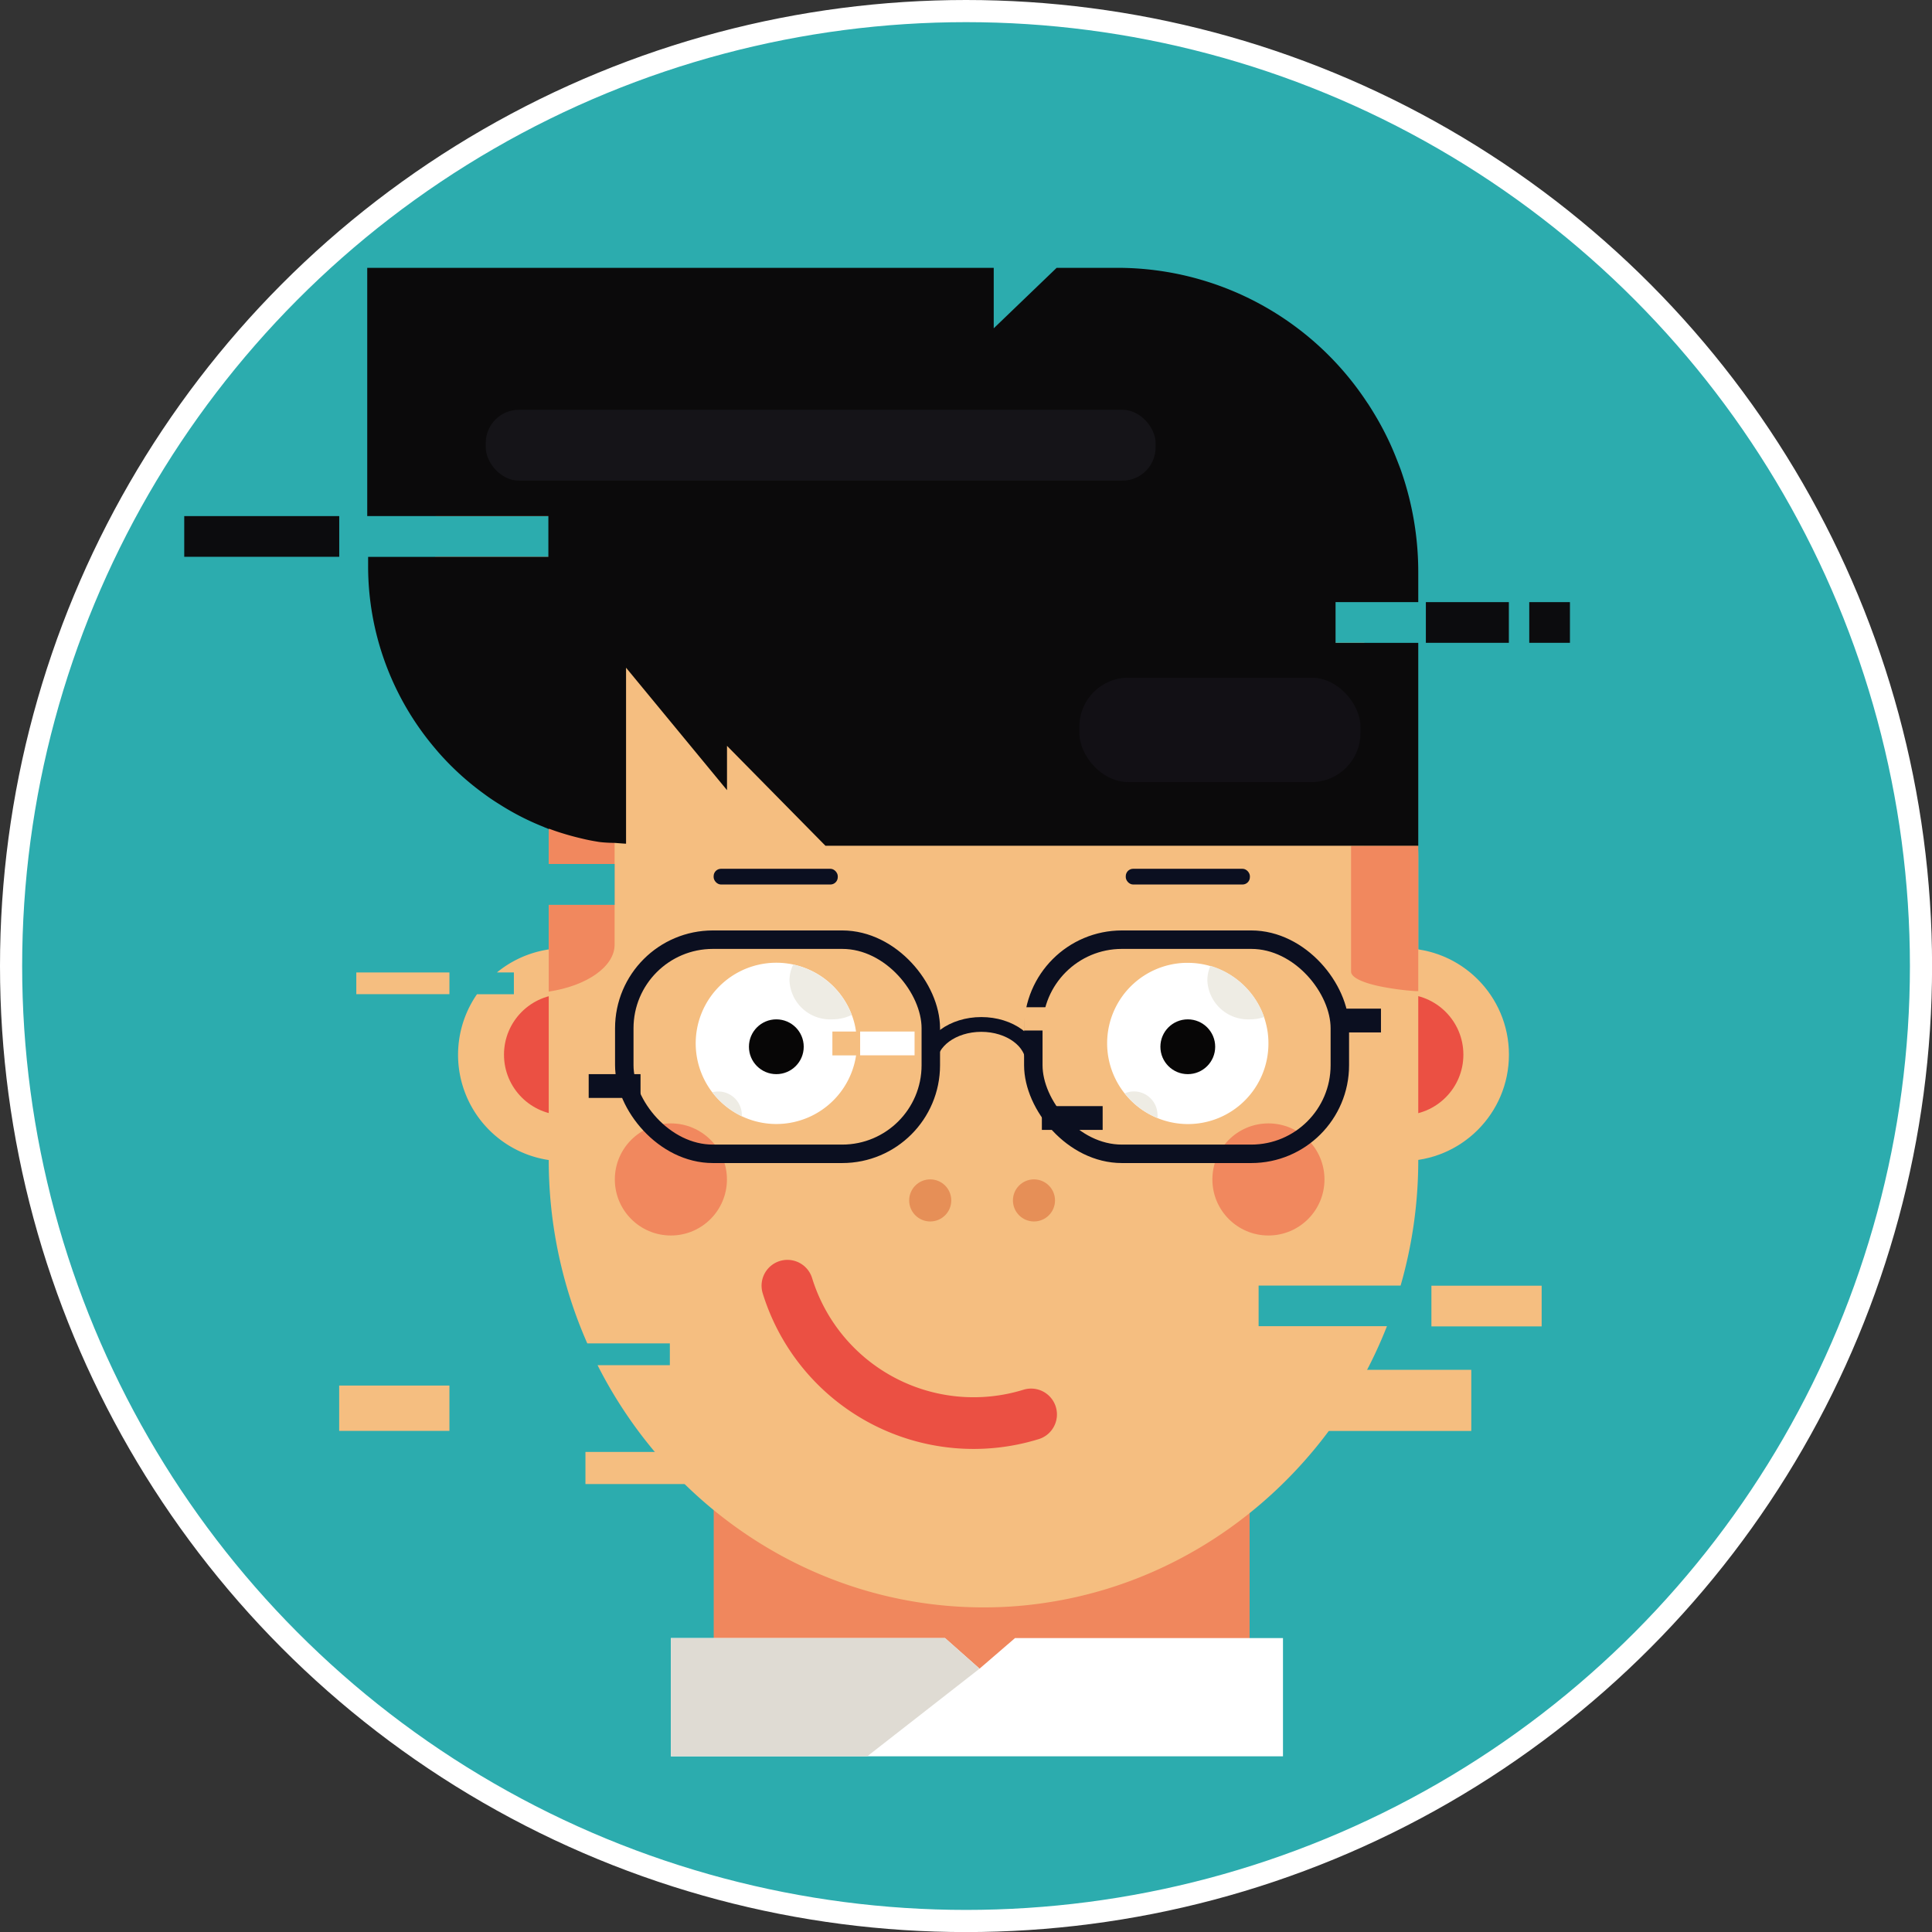 <svg xmlns="http://www.w3.org/2000/svg" viewBox="0 0 261.63 261.63"><rect x="0" y="0" width="261.63" height="261.63" fill="#333333" stroke="none"/><defs><style>.cls-1{fill:#2cacae;stroke:#fff;stroke-miterlimit:10;stroke-width:3px;}.cls-2{fill:#f0875d;}.cls-3{fill:#f5be80;}.cls-4{fill:#eb5043;}.cls-5{fill:#f1885e;}.cls-6{fill:#0b0a0b;}.cls-7{fill:#151418;}.cls-8{fill:#e68f57;}.cls-16,.cls-17,.cls-9{fill:none;stroke-linecap:round;stroke-linejoin:round;}.cls-9{stroke:#eb5043;stroke-width:7px;}.cls-10{fill:#fff;}.cls-11{fill:#070606;}.cls-12{fill:#121015;}.cls-13{fill:#0b0f20;}.cls-14{fill:#dfdbd3;}.cls-15{fill:#eeece4;}.cls-16,.cls-17{stroke:#0b0f20;}.cls-16{stroke-width:2.5px;}.cls-17{stroke-width:2px;}.cls-18{fill:#0c0c0e;}</style></defs><title>Asset 1</title><g id="Layer_2" data-name="Layer 2"><g id="Layer_1-2" data-name="Layer 1"><circle class="cls-1" cx="130.82" cy="130.82" r="129.32"/><rect class="cls-2" x="96.65" y="183.41" width="72.57" height="48.02"/><circle class="cls-3" cx="189.93" cy="142.82" r="14.41"/><path class="cls-3" d="M90.85,142.82a14.41,14.41,0,1,1-26.26-8.18h5v-2.95H67.29a14.41,14.41,0,0,1,23.56,11.13Z"/><circle class="cls-4" cx="76.44" cy="142.82" r="8.19"/><circle class="cls-4" cx="189.98" cy="142.82" r="8.19"/><path class="cls-3" d="M192.06,116.09v41a61.29,61.29,0,0,1-2.39,17H170.44v5.5h17.38c-7.69,19.6-25.07,34.2-45.93,37.41a55.51,55.51,0,0,1-8.7.67c-22.66,0-42.44-13.36-52.27-32.8h9.79v-2.95H79.53a61.48,61.48,0,0,1-5.22-24.85V122.54h8.93V117H74.31v-.94c0-.55,0-1.07,0-1.61,0-.25,0-.51,0-.75,0-.49,0-1,.07-1.48v0a61.16,61.16,0,0,1,26.63-46.87,57.11,57.11,0,0,1,55.43-4.9,59,59,0,0,1,18.28,12.82,61.44,61.44,0,0,1,6.71,8.26h-1.62v5.52h4.95l.49.92c.78,1.5,1.49,3,2.13,4.62A61.29,61.29,0,0,1,192,114.53C192.05,115.05,192.06,115.56,192.06,116.09Z"/><path class="cls-5" d="M83.23,52.65V117H74.31v-4.37c0-.16,0-.32,0-.47v-.29c0-.24,0-.5,0-.75s0-.4,0-.59,0-.07,0-.11h-.1a3.89,3.89,0,0,1-.41-.17,37.15,37.15,0,0,1-6-2.91c-.73-.44-1.44-.9-2.13-1.39a37.65,37.65,0,0,1-6.41-5.6c-.1-.13-.22-.26-.33-.38V75.41H74.31V69.89H59V52.65c0-3.62,5.44-6.59,12.1-6.59A18.17,18.17,0,0,1,79.68,48C81.88,49.2,83.23,50.84,83.23,52.65Z"/><path class="cls-5" d="M74.31,122.54h8.92v5.38c0,3-3.79,5.59-8.92,6.36Z"/><path class="cls-5" d="M192.06,114.53v19.69l-.33,0a36.89,36.89,0,0,1-4.86-.65c-2.41-.51-3.91-1.22-3.91-2v-17Z"/><path class="cls-6" d="M180.86,81.54v5.52h11.2v27.47H111.78L98.45,101v6L84.78,90.42v23.83c-.25,0-.9-.06-1.6-.11-.92,0-1.93-.09-2.26-.16-.7-.11-1.41-.25-2.1-.42-.95-.22-1.87-.47-2.79-.76-.53-.16-1.07-.35-1.6-.55l-.05,0-.08,0h0c-.08,0-.18-.06-.28-.11h0l0,0a3.07,3.07,0,0,1-.42-.17,35.32,35.32,0,0,1-5.88-3c-.71-.44-1.43-.91-2.11-1.42a37.39,37.39,0,0,1-6.31-5.75c-.1-.13-.22-.25-.32-.38a38.12,38.12,0,0,1-9.13-24.87V75.41H74.26V69.89H49.73V36.27h84.84v8.19l8.52-8.19h8.31a40.45,40.45,0,0,1,33.75,18.26c.09.12.17.24.25.37s.34.53.5.8a40.91,40.91,0,0,1,2.28,4.23c.54,1.16,1,2.34,1.46,3.55a41.61,41.61,0,0,1,2.42,14.06v4Z"/><rect class="cls-7" x="65.78" y="55.49" width="90.71" height="9.6" rx="4.5"/><circle class="cls-8" cx="125.97" cy="162.56" r="2.85"/><circle class="cls-8" cx="140.02" cy="162.56" r="2.85"/><path class="cls-9" d="M139.63,191.54a26.39,26.39,0,0,1-33-17.43"/><path class="cls-10" d="M115.93,142.92a10.92,10.92,0,1,1-.58-5.48,10,10,0,0,1,.57,2.25h-3.2v3.23Z"/><circle class="cls-11" cx="105.13" cy="141.75" r="3.71"/><path class="cls-10" d="M171.77,141.31a10.9,10.9,0,0,1-10.91,10.91,10.94,10.94,0,0,1-8.57-4.16,10.9,10.9,0,0,1,8.16-17.67h.41a10.68,10.68,0,0,1,3.06.44,11,11,0,0,1,7.26,6.91,11.78,11.78,0,0,1,.49,2.05A11,11,0,0,1,171.77,141.31Z"/><circle class="cls-11" cx="160.85" cy="141.75" r="3.71"/><rect class="cls-12" x="146.17" y="91.77" width="38.06" height="14.14" rx="6.63"/><rect class="cls-13" x="96.64" y="117.65" width="16.81" height="2.13" rx="1"/><rect class="cls-13" x="152.45" y="117.65" width="16.81" height="2.13" rx="1"/><polygon class="cls-10" points="173.74 221.83 173.74 237.84 90.85 237.84 90.85 221.83 127.98 221.83 132.65 225.97 137.45 221.83 173.74 221.83"/><polygon class="cls-14" points="132.65 225.97 117.44 237.84 90.85 237.84 90.85 221.83 127.98 221.83 132.65 225.97"/><path class="cls-15" d="M115.34,137.44a6.06,6.06,0,0,1-2.68.6,5.51,5.51,0,0,1-5.75-5.25,4.85,4.85,0,0,1,.51-2.17A11,11,0,0,1,115.34,137.44Z"/><path class="cls-15" d="M171.18,137.73a6.08,6.08,0,0,1-1.92.31,5.52,5.52,0,0,1-5.76-5.25,4.83,4.83,0,0,1,.42-2A11,11,0,0,1,171.18,137.73Z"/><path class="cls-15" d="M100.46,151a1,1,0,0,1,0,.17,11,11,0,0,1-4-3.26,3.2,3.2,0,0,1,4,3.09Z"/><path class="cls-15" d="M156.75,151a2.69,2.69,0,0,1,0,.4,10.69,10.69,0,0,1-4.43-3.34,3.09,3.09,0,0,1,1.26-.26A3.2,3.2,0,0,1,156.75,151Z"/><circle class="cls-5" cx="90.85" cy="159.72" r="7.59"/><circle class="cls-5" cx="171.77" cy="159.72" r="7.59"/><rect class="cls-16" x="84.54" y="127.25" width="41.51" height="29" rx="12"/><rect class="cls-16" x="139.93" y="127.25" width="41.51" height="29" rx="12"/><path class="cls-17" d="M125.89,143.88c0-2.85,3.15-5.15,7-5.15s7,2.3,7,5.15"/><rect class="cls-13" x="181.62" y="136.59" width="5.39" height="3.22"/><rect class="cls-13" x="141.09" y="149.79" width="8.23" height="3.22"/><rect class="cls-13" x="79.72" y="145.46" width="7.02" height="3.22"/><rect class="cls-10" x="116.48" y="139.69" width="7.37" height="3.22"/><rect class="cls-3" x="138.67" y="136.4" width="7.34" height="3.15"/><rect class="cls-5" x="83.23" y="117.03" width="0.02" height="5.52"/><rect class="cls-18" x="24.95" y="69.89" width="20.99" height="5.51"/><rect class="cls-3" x="193.84" y="174.11" width="14.93" height="5.51"/><rect class="cls-3" x="79.28" y="196.62" width="14.93" height="4.35"/><rect class="cls-3" x="45.93" y="187.63" width="14.93" height="6.14"/><rect class="cls-3" x="48.25" y="131.69" width="12.61" height="2.94"/><rect class="cls-18" x="193.09" y="81.54" width="11.24" height="5.51"/><rect class="cls-3" x="175.83" y="185.5" width="23.41" height="8.28"/><rect class="cls-18" x="207.09" y="81.54" width="5.51" height="5.51"/></g></g></svg>
